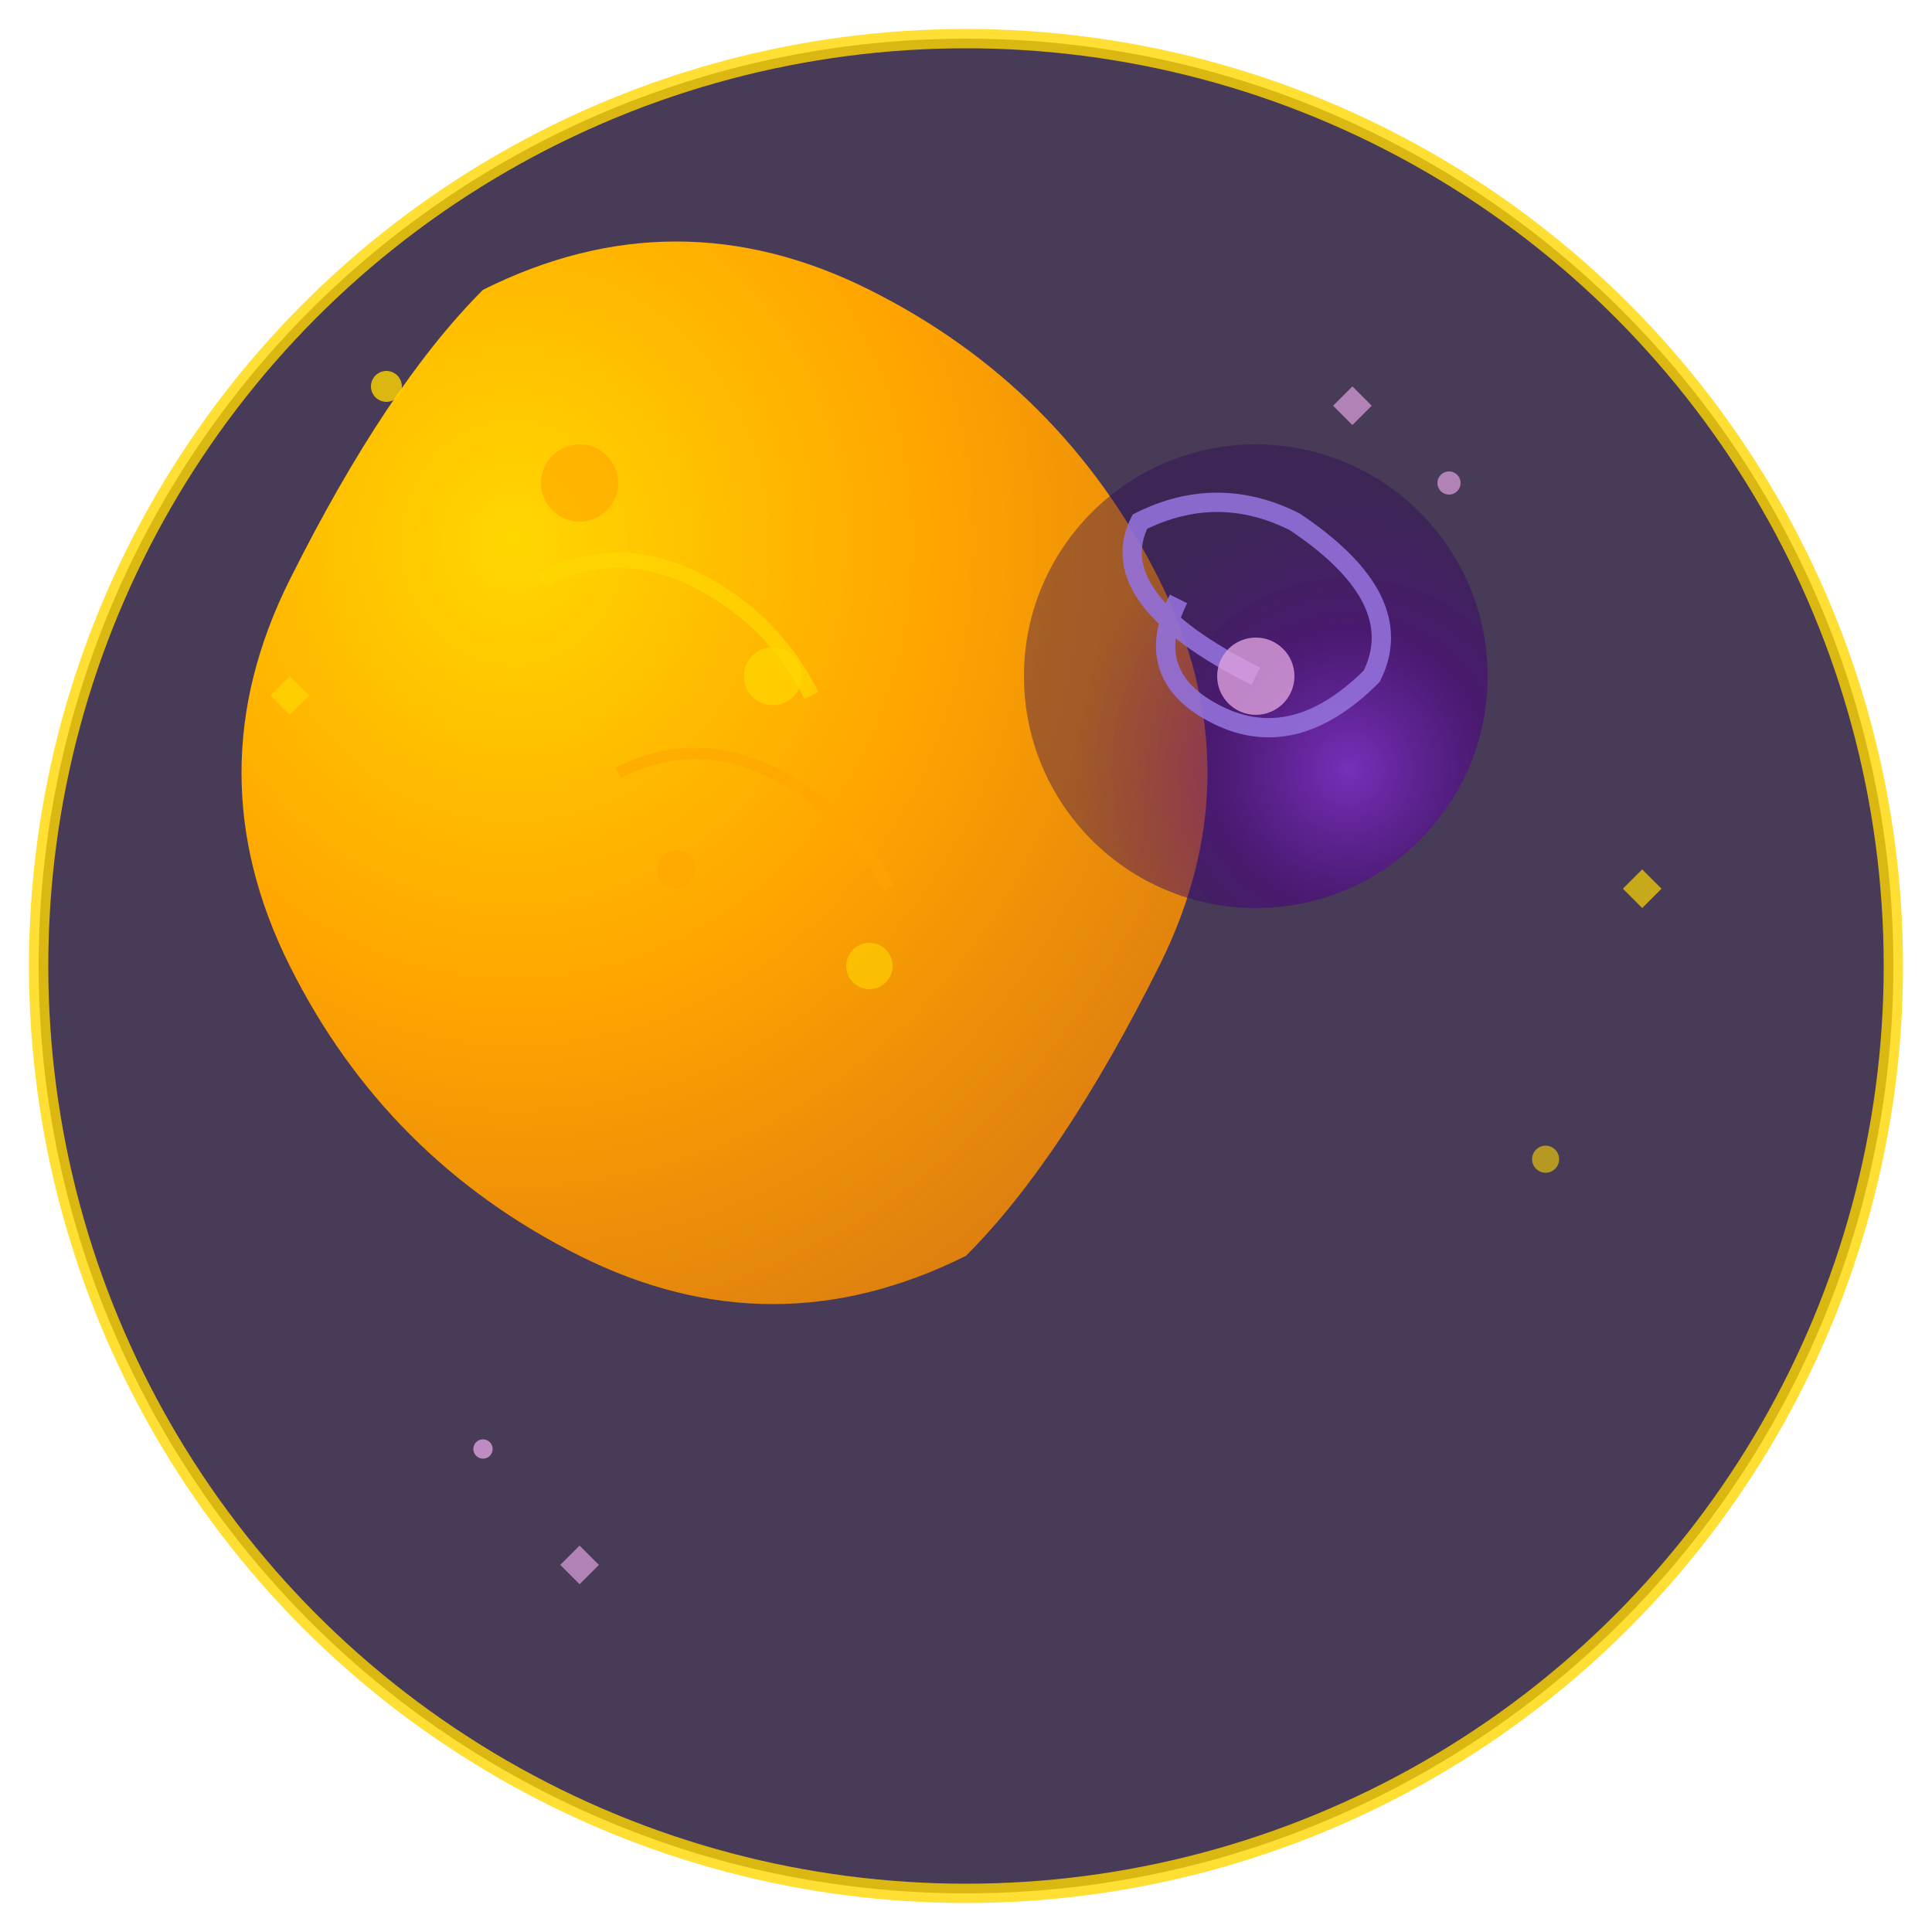 <svg xmlns="http://www.w3.org/2000/svg" viewBox="0 0 100 100" width="100" height="100">
  <defs>
    <radialGradient id="moonGradient" cx="0.3" cy="0.3" r="0.8">
      <stop offset="0%" style="stop-color:#FFD700;stop-opacity:1" />
      <stop offset="50%" style="stop-color:#FFA500;stop-opacity:1" />
      <stop offset="100%" style="stop-color:#FF8C00;stop-opacity:0.8" />
    </radialGradient>
    <radialGradient id="spiralGradient" cx="0.7" cy="0.7" r="0.6">
      <stop offset="0%" style="stop-color:#8A2BE2;stop-opacity:0.9" />
      <stop offset="50%" style="stop-color:#4B0082;stop-opacity:0.7" />
      <stop offset="100%" style="stop-color:#2E0854;stop-opacity:0.5" />
    </radialGradient>
    <filter id="glow">
      <feGaussianBlur stdDeviation="2" result="coloredBlur"/>
      <feMerge> 
        <feMergeNode in="coloredBlur"/>
        <feMergeNode in="SourceGraphic"/>
      </feMerge>
    </filter>
  </defs>
  
  <!-- Outer circle background -->
  <circle cx="50" cy="50" r="48" fill="#1a0b2e" stroke="#FFD700" stroke-width="1" opacity="0.8"/>
  
  <!-- Moon crescent -->
  <path d="M 25 15 Q 35 10, 45 15 Q 55 20, 60 30 Q 65 40, 60 50 Q 55 60, 50 65 Q 40 70, 30 65 Q 20 60, 15 50 Q 10 40, 15 30 Q 20 20, 25 15 Z" 
        fill="url(#moonGradient)" 
        filter="url(#glow)"/>
  
  <!-- Moon surface patterns -->
  <circle cx="30" cy="25" r="2" fill="#FFA500" opacity="0.6"/>
  <circle cx="40" cy="35" r="1.5" fill="#FFD700" opacity="0.7"/>
  <circle cx="35" cy="45" r="1" fill="#FFA500" opacity="0.5"/>
  <circle cx="45" cy="50" r="1.2" fill="#FFD700" opacity="0.6"/>
  
  <!-- Decorative patterns on moon -->
  <path d="M 28 30 Q 32 28, 36 30 Q 40 32, 42 36" 
        stroke="#FFD700" 
        stroke-width="0.8" 
        fill="none" 
        opacity="0.7"/>
  <path d="M 32 40 Q 36 38, 40 40 Q 44 42, 46 46" 
        stroke="#FFA500" 
        stroke-width="0.6" 
        fill="none" 
        opacity="0.6"/>
  
  <!-- Spiral galaxy -->
  <g transform="translate(65, 35)">
    <circle cx="0" cy="0" r="12" fill="url(#spiralGradient)" opacity="0.8"/>
    <path d="M 0 0 Q -8 -4, -6 -8 Q -2 -10, 2 -8 Q 8 -4, 6 0 Q 2 4, -2 2 Q -6 0, -4 -4" 
          stroke="#9370DB" 
          stroke-width="1" 
          fill="none" 
          opacity="0.9"/>
    <circle cx="0" cy="0" r="2" fill="#DDA0DD" opacity="0.8"/>
  </g>
  
  <!-- Small stars -->
  <circle cx="20" cy="20" r="0.8" fill="#FFD700" opacity="0.8"/>
  <circle cx="75" cy="25" r="0.6" fill="#DDA0DD" opacity="0.7"/>
  <circle cx="80" cy="60" r="0.7" fill="#FFD700" opacity="0.6"/>
  <circle cx="25" cy="75" r="0.5" fill="#DDA0DD" opacity="0.8"/>
  
  <!-- Mystical sparkles -->
  <g opacity="0.7">
    <path d="M 15 35 L 16 36 L 15 37 L 14 36 Z" fill="#FFD700"/>
    <path d="M 70 20 L 71 21 L 70 22 L 69 21 Z" fill="#DDA0DD"/>
    <path d="M 85 45 L 86 46 L 85 47 L 84 46 Z" fill="#FFD700"/>
    <path d="M 30 80 L 31 81 L 30 82 L 29 81 Z" fill="#DDA0DD"/>
  </g>
</svg>